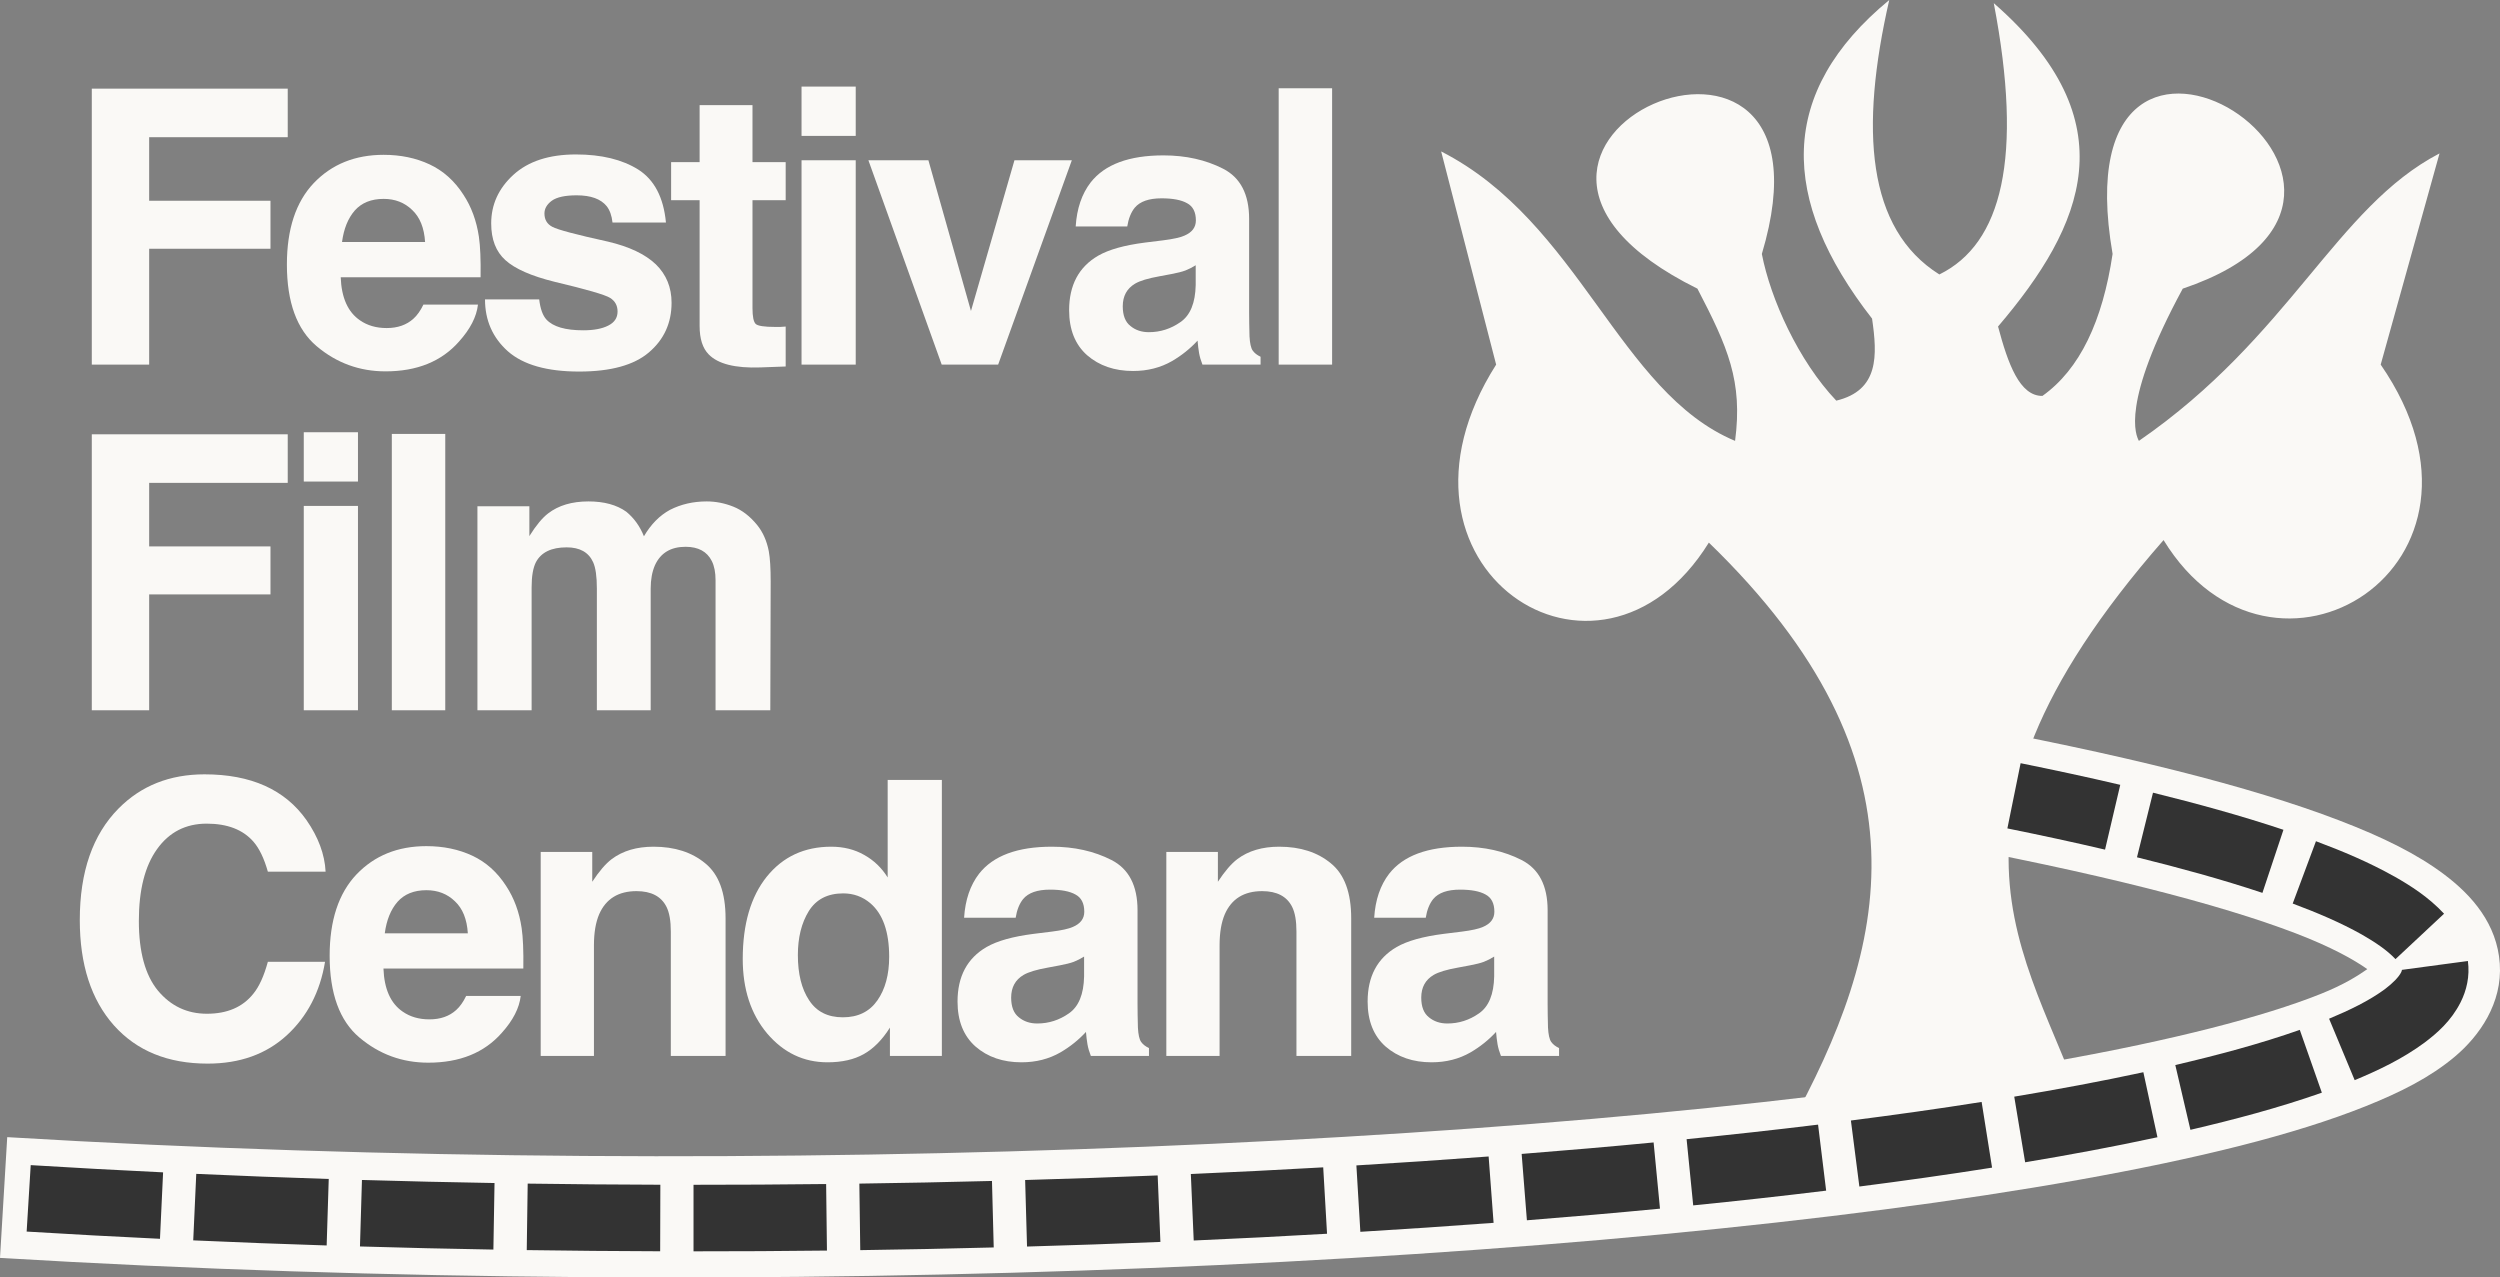 <svg width="1501" height="767" viewBox="0 0 1501 767" fill="none" xmlns="http://www.w3.org/2000/svg">
<rect x="0" y="0" width="1501" height="767" fill="#808080" stroke="none"/>
<path d="M1074.14 677.128L1254.3 676.562C1224.62 579.364 1142.02 503.611 1299 324.265C1364.22 430.699 1512.7 339.777 1429.37 218.913L1464.69 92.105C1402.35 124.577 1375.12 202.051 1284.19 264.709C1282.56 261.576 1272.87 242.727 1310.52 173.307C1481.74 115.452 1234.03 -46.607 1268.4 152.473C1262.4 192.695 1248.77 221.709 1226.28 237.705C1212.62 237.858 1205.6 218.483 1199.63 196.036C1251.28 135.427 1278.35 72.897 1197.06 1.894C1214.86 94.723 1201.98 146.344 1164.39 164.784C1120.83 137.44 1116.51 77.812 1134.31 0C1067.17 55.365 1068.21 119.723 1123.99 191.301C1127.19 213.423 1128.24 234.36 1102.5 240.546C1079.78 216.602 1063.05 179.543 1057.81 152.473C1111.94 -28.295 842.998 86.148 1019.13 173.307C1037.37 208.362 1046.45 228.839 1041.74 264.709C971.825 235.442 948.583 133.469 865.268 90.915L898.283 218.913C821.107 340.362 959.784 432.564 1026 325.78C1162.21 457.606 1133.65 569.261 1074.14 677.128Z" fill="#FAF9F6"/>
<path d="M1168.61 433.369L1155.51 504.814C1259.4 523.897 1333.01 543.011 1378.27 560.341C1399.58 568.5 1413.3 576.169 1421.33 581.876C1415.29 586.064 1407.37 591.15 1393.16 596.829C1358.86 610.542 1304.06 624.59 1235.33 636.864C960.43 685.962 460.603 710.134 4.34 682.744L0 755.239C461.914 782.967 962.412 759.389 1248.1 708.366C1319.52 695.61 1377.39 681.351 1420.11 664.273C1441.47 655.734 1459.16 646.78 1473.89 634.396C1488.62 622.012 1502.5 602.315 1500.87 578.556C1499.24 554.798 1484.3 537.721 1467.79 525.243C1451.29 512.764 1430.69 502.624 1404.25 492.499C1351.37 472.25 1274.9 452.892 1168.61 433.369Z" fill="#FAF9F6"/>
<path d="M1213.18 458.224L1205.23 497.38C1224.9 501.372 1244.47 505.557 1263.87 510.12L1273 471.219C1253.07 466.529 1233.1 462.269 1213.18 458.224ZM1292.66 475.93L1283.04 514.716C1308.58 521.041 1333.79 527.896 1358.36 536.081L1370.98 498.203C1345.01 489.55 1318.8 482.404 1292.66 475.93ZM1390.5 505.069L1376.54 542.494C1391.2 547.969 1405.21 553.896 1418.01 561.079C1426.28 565.812 1433.32 570.594 1438.24 575.861L1467.42 548.594C1458.09 538.598 1447.43 531.851 1437.7 526.293L1437.64 526.263L1437.55 526.234C1422.09 517.561 1406.15 510.915 1390.5 505.069ZM1481.72 576.968L1442.15 582.302C1442.12 582.08 1442.12 582.847 1441.64 583.806C1440.26 586.506 1436.96 590.034 1431.97 593.822C1431.95 593.833 1431.95 593.836 1431.94 593.851C1422.47 600.818 1410.95 606.395 1398.38 611.641L1413.75 648.527C1427.58 642.757 1442.22 635.961 1455.88 625.856L1455.97 625.769L1456.05 625.711C1463.26 620.255 1471.64 613.007 1477.3 601.849V601.82L1477.33 601.791C1480.91 594.683 1482.97 586.203 1481.72 576.968ZM1380.79 618.337C1356.65 626.81 1331.58 633.476 1306.05 639.447L1315.13 678.347C1341.43 672.197 1367.93 665.208 1394.04 656.045L1380.79 618.337ZM1286.87 643.759C1261.23 649.298 1235.37 654.092 1209.35 658.429L1215.9 697.84C1242.4 693.424 1268.92 688.505 1295.33 682.801L1286.87 643.759ZM1189.77 661.606C1163.71 665.738 1137.54 669.391 1111.28 672.757L1116.36 712.395C1142.92 708.989 1169.51 705.253 1196.04 701.046L1189.77 661.606ZM1091.57 675.226C1065.3 678.443 1038.99 681.323 1012.63 683.965L1016.6 723.716C1043.22 721.049 1069.83 718.121 1096.42 714.864L1091.57 675.226ZM992.826 685.922C966.461 688.469 940.05 690.727 913.598 692.817L916.747 732.654C943.383 730.549 970.013 728.247 996.655 725.674L992.826 685.922ZM893.77 694.349C867.312 696.331 840.846 698.13 814.372 699.712L816.755 739.577C843.44 737.982 870.102 736.182 896.749 734.186L893.77 694.349ZM18.438 699.542L15.999 739.435C42.659 741.063 69.353 742.513 96.049 743.776L97.921 703.883C71.423 702.629 44.932 701.16 18.438 699.542ZM794.459 700.875C767.972 702.398 741.489 703.722 714.976 704.876L716.707 744.798C743.397 743.636 770.078 742.274 796.757 740.74L794.459 700.875ZM117.834 704.791L116.019 744.713C142.708 745.917 169.423 746.933 196.126 747.777L197.374 707.855C170.85 707.017 144.344 705.987 117.834 704.791ZM695.063 705.728C668.549 706.825 642.027 707.728 615.495 708.48L616.63 748.43C643.33 747.673 670.016 746.754 696.709 745.649L695.063 705.728ZM217.315 708.452L216.124 748.373C242.832 749.169 269.533 749.787 296.231 750.246L296.912 710.295C270.364 709.839 243.838 709.241 217.315 708.452ZM595.582 709.047C569.049 709.746 542.499 710.271 515.957 710.636L516.496 750.586C543.203 750.219 569.93 749.673 596.632 748.969L595.582 709.047ZM316.825 710.636L316.258 750.558C342.958 750.946 369.657 751.197 396.365 751.267L396.478 711.317C369.933 711.244 343.372 711.021 316.825 710.636ZM496.016 710.892C469.476 711.207 442.94 711.354 416.391 711.345V751.295C443.096 751.304 469.789 751.165 496.498 750.842L496.016 710.892Z" fill="#333333"/>
<path d="M1431.5 583.638L1497.39 581.672L1431.5 583.638Z" fill="#FAF9F6"/>
<path d="M172.75 82.376H89.559V120.534H162.393V149.35H89.559V218.913H55.112V53.222H172.75V82.376Z" fill="#FAF9F6"/>
<path d="M286.966 182.893C286.14 190.172 282.35 197.564 275.596 205.068C265.089 216.999 250.38 222.965 231.467 222.965C215.857 222.965 202.086 217.937 190.153 207.882C178.221 197.826 172.254 181.468 172.254 158.805C172.254 137.569 177.62 121.285 188.352 109.953C199.159 98.622 213.156 92.957 230.342 92.957C240.548 92.957 249.742 94.87 257.922 98.697C266.102 102.524 272.857 108.565 278.185 116.82C282.988 124.099 286.103 132.541 287.529 142.146C288.354 147.774 288.692 155.879 288.542 166.459H204.563C205.013 178.766 208.878 187.396 216.158 192.348C220.585 195.425 225.914 196.964 232.143 196.964C238.747 196.964 244.113 195.087 248.241 191.335C250.492 189.309 252.481 186.495 254.207 182.893H286.966ZM255.22 145.298C254.695 136.818 252.106 130.402 247.453 126.05C242.875 121.622 237.171 119.409 230.342 119.409C222.912 119.409 217.133 121.735 213.006 126.387C208.953 131.04 206.401 137.343 205.351 145.298H255.22Z" fill="#FAF9F6"/>
<path d="M383.283 101.849C392.889 108.002 398.405 118.583 399.831 133.591H367.748C367.297 129.464 366.134 126.2 364.258 123.798C360.731 119.446 354.727 117.27 346.246 117.27C339.267 117.27 334.276 118.358 331.274 120.534C328.347 122.71 326.884 125.262 326.884 128.188C326.884 131.865 328.46 134.529 331.612 136.18C334.764 137.906 345.909 140.87 365.046 145.073C377.804 148.074 387.373 152.614 393.752 158.693C400.056 164.846 403.208 172.538 403.208 181.768C403.208 193.924 398.667 203.867 389.587 211.597C380.581 219.251 366.622 223.078 347.71 223.078C328.422 223.078 314.163 219.026 304.932 210.921C295.776 202.742 291.198 192.348 291.198 179.742H323.732C324.407 185.445 325.871 189.497 328.122 191.898C332.1 196.176 339.454 198.314 350.186 198.314C356.49 198.314 361.481 197.376 365.158 195.5C368.911 193.624 370.787 190.81 370.787 187.058C370.787 183.456 369.286 180.717 366.284 178.841C363.282 176.965 352.138 173.738 332.85 169.161C318.966 165.709 309.172 161.394 303.469 156.216C297.765 151.113 294.913 143.759 294.913 134.154C294.913 122.823 299.341 113.105 308.197 105.001C317.128 96.821 329.661 92.731 345.796 92.731C361.106 92.731 373.601 95.771 383.283 101.849Z" fill="#FAF9F6"/>
<path d="M471.719 196.063V220.039L456.522 220.601C441.362 221.127 431.006 218.5 425.452 212.722C421.85 209.045 420.049 203.38 420.049 195.725V120.197H402.938V97.347H420.049V63.128H451.794V97.347H471.719V120.197H451.794V185.032C451.794 190.06 452.432 193.211 453.708 194.487C454.984 195.688 458.886 196.288 465.415 196.288C466.391 196.288 467.404 196.288 468.455 196.288C469.581 196.213 470.669 196.138 471.719 196.063Z" fill="#FAF9F6"/>
<path d="M513.776 96.221V218.913H481.243V96.221H513.776ZM513.776 51.984V81.588H481.243V51.984H513.776Z" fill="#FAF9F6"/>
<path d="M521.386 96.221H557.41L582.963 186.72L609.08 96.221H643.527L599.286 218.913H565.402L521.386 96.221Z" fill="#FAF9F6"/>
<path d="M654.852 109.503C663.333 98.697 677.892 93.294 698.53 93.294C711.964 93.294 723.897 95.958 734.328 101.286C744.76 106.614 749.976 116.67 749.976 131.453V187.733C749.976 191.636 750.051 196.363 750.201 201.916C750.426 206.118 751.064 208.97 752.115 210.471C753.165 211.972 754.741 213.21 756.843 214.185V218.913H721.945C720.97 216.437 720.294 214.11 719.919 211.934C719.544 209.758 719.244 207.282 719.018 204.505C714.591 209.308 709.487 213.398 703.709 216.774C696.804 220.752 688.999 222.74 680.293 222.74C669.186 222.74 659.993 219.588 652.713 213.285C645.509 206.906 641.906 197.902 641.906 186.27C641.906 171.187 647.723 160.268 659.355 153.515C665.734 149.838 675.115 147.211 687.498 145.635L698.418 144.285C704.346 143.534 708.587 142.596 711.138 141.471C715.716 139.52 718.005 136.48 718.005 132.353C718.005 127.325 716.242 123.874 712.714 121.998C709.262 120.046 704.159 119.071 697.404 119.071C689.825 119.071 684.459 120.947 681.307 124.699C679.055 127.476 677.554 131.228 676.804 135.955H645.846C646.522 125.224 649.524 116.407 654.852 109.503ZM678.717 195.725C681.719 198.202 685.397 199.44 689.75 199.44C696.654 199.44 702.996 197.414 708.774 193.362C714.628 189.309 717.668 181.918 717.893 171.187V159.255C715.866 160.531 713.803 161.582 711.701 162.407C709.675 163.158 706.861 163.87 703.258 164.546L696.054 165.897C689.299 167.097 684.459 168.56 681.532 170.286C676.579 173.213 674.102 177.753 674.102 183.906C674.102 189.384 675.641 193.324 678.717 195.725Z" fill="#FAF9F6"/>
<path d="M767.717 52.997H799.8V218.913H767.717V52.997Z" fill="#FAF9F6"/>
<path d="M172.75 289.909H89.559V328.067H162.393V356.883H89.559V426.446H55.112V260.755H172.75V289.909Z" fill="#FAF9F6"/>
<path d="M214.919 303.754V426.446H182.386V303.754H214.919ZM214.919 259.517V289.121H182.386V259.517H214.919Z" fill="#FAF9F6"/>
<path d="M235.25 260.53H267.333V426.446H235.25V260.53Z" fill="#FAF9F6"/>
<path d="M356.108 337.522C353.406 331.594 348.115 328.63 340.235 328.63C331.079 328.63 324.925 331.594 321.773 337.522C320.047 340.899 319.184 345.927 319.184 352.605V426.446H286.65V303.979H317.833V321.876C321.811 315.498 325.563 310.958 329.09 308.256C335.319 303.453 343.387 301.052 353.293 301.052C362.674 301.052 370.254 303.116 376.033 307.243C380.686 311.07 384.213 315.985 386.615 321.989C390.817 314.785 396.033 309.494 402.262 306.117C408.867 302.741 416.221 301.052 424.326 301.052C429.73 301.052 435.058 302.103 440.312 304.204C445.565 306.305 450.331 309.982 454.608 315.235C458.061 319.512 460.387 324.765 461.588 330.993C462.338 335.121 462.714 341.162 462.714 349.116L462.488 426.446H429.617V348.328C429.617 343.675 428.867 339.848 427.366 336.847C424.514 331.144 419.261 328.292 411.606 328.292C402.75 328.292 396.634 331.969 393.257 339.323C391.53 343.225 390.667 347.915 390.667 353.393V426.446H358.359V353.393C358.359 346.114 357.609 340.824 356.108 337.522Z" fill="#FAF9F6"/>
<path d="M172.187 621.597C159.804 632.928 143.969 638.593 124.681 638.593C100.816 638.593 82.054 630.939 68.395 615.631C54.736 600.247 47.907 579.161 47.907 552.371C47.907 523.405 55.675 501.081 71.209 485.397C84.718 471.74 101.904 464.911 122.768 464.911C150.686 464.911 171.099 474.066 184.007 492.376C191.137 502.657 194.964 512.975 195.489 523.33H160.817C158.566 515.376 155.676 509.373 152.149 505.321C145.845 498.117 136.501 494.515 124.118 494.515C111.51 494.515 101.566 499.617 94.287 509.823C87.007 519.954 83.367 534.324 83.367 552.934C83.367 571.544 87.195 585.502 94.85 594.807C102.58 604.037 112.373 608.652 124.231 608.652C136.389 608.652 145.657 604.675 152.036 596.721C155.564 592.443 158.491 586.027 160.817 577.473H195.152C192.15 595.557 184.495 610.265 172.187 621.597Z" fill="#FAF9F6"/>
<path d="M312.632 597.959C311.807 605.238 308.017 612.629 301.262 620.133C290.756 632.065 276.046 638.031 257.134 638.031C241.524 638.031 227.753 633.003 215.82 622.947C203.887 612.892 197.921 596.533 197.921 573.871C197.921 552.634 203.287 536.35 214.019 525.019C224.826 513.688 238.822 508.022 256.008 508.022C266.215 508.022 275.408 509.936 283.588 513.763C291.769 517.59 298.523 523.631 303.852 531.885C308.655 539.164 311.769 547.606 313.195 557.211C314.021 562.839 314.358 570.944 314.208 581.525H230.229C230.679 593.831 234.544 602.461 241.824 607.414C246.252 610.491 251.58 612.029 257.809 612.029C264.414 612.029 269.78 610.153 273.907 606.401C276.159 604.375 278.147 601.561 279.874 597.959H312.632ZM280.887 560.363C280.361 551.884 277.772 545.467 273.119 541.115C268.541 536.688 262.838 534.474 256.008 534.474C248.578 534.474 242.8 536.8 238.672 541.453C234.619 546.105 232.068 552.409 231.017 560.363H280.887Z" fill="#FAF9F6"/>
<path d="M382.157 535.037C371.275 535.037 363.808 539.652 359.755 548.882C357.654 553.76 356.603 559.988 356.603 567.567V633.978H324.632V511.511H355.59V529.409C359.717 523.105 363.62 518.565 367.297 515.789C373.902 510.836 382.269 508.36 392.401 508.36C405.084 508.36 415.441 511.699 423.471 518.378C431.576 524.981 435.629 535.975 435.629 551.358V633.978H402.758V559.35C402.758 552.897 401.895 547.944 400.168 544.492C397.016 538.189 391.013 535.037 382.157 535.037Z" fill="#FAF9F6"/>
<path d="M565.492 468.288V633.978H534.31V616.982C529.732 624.261 524.516 629.551 518.662 632.853C512.808 636.155 505.529 637.805 496.823 637.805C482.489 637.805 470.406 632.027 460.575 620.471C450.818 608.84 445.94 593.944 445.94 575.784C445.94 554.848 450.743 538.376 460.35 526.37C470.031 514.363 482.939 508.36 499.074 508.36C506.504 508.36 513.109 510.011 518.887 513.312C524.666 516.539 529.356 521.042 532.959 526.82V468.288H565.492ZM479.037 573.42C479.037 584.752 481.288 593.794 485.791 600.548C490.219 607.376 496.973 610.791 506.054 610.791C515.135 610.791 522.039 607.414 526.767 600.66C531.495 593.906 533.859 585.164 533.859 574.433C533.859 559.425 530.069 548.694 522.49 542.241C517.837 538.339 512.433 536.388 506.279 536.388C496.898 536.388 489.994 539.952 485.566 547.081C481.213 554.135 479.037 562.915 479.037 573.42Z" fill="#FAF9F6"/>
<path d="M587.849 524.569C596.33 513.763 610.889 508.36 631.527 508.36C644.961 508.36 656.893 511.024 667.325 516.352C677.757 521.68 682.973 531.735 682.973 546.518V602.799C682.973 606.701 683.048 611.429 683.198 616.982C683.423 621.184 684.061 624.035 685.112 625.536C686.162 627.037 687.738 628.275 689.84 629.251V633.978H654.942C653.967 631.502 653.291 629.176 652.916 627C652.541 624.823 652.24 622.347 652.015 619.571C647.587 624.373 642.484 628.463 636.705 631.84C629.801 635.817 621.996 637.805 613.29 637.805C602.183 637.805 592.99 634.654 585.71 628.35C578.506 621.972 574.903 612.967 574.903 601.336C574.903 586.252 580.719 575.334 592.352 568.58C598.731 564.903 608.112 562.277 620.495 560.701L631.415 559.35C637.343 558.6 641.584 557.662 644.135 556.536C648.713 554.585 651.002 551.546 651.002 547.419C651.002 542.391 649.239 538.939 645.711 537.063C642.259 535.112 637.156 534.136 630.401 534.136C622.822 534.136 617.456 536.012 614.304 539.764C612.052 542.541 610.551 546.293 609.801 551.021H578.843C579.519 540.29 582.521 531.472 587.849 524.569ZM611.714 610.791C614.716 613.267 618.394 614.505 622.746 614.505C629.651 614.505 635.992 612.479 641.771 608.427C647.625 604.375 650.664 596.983 650.89 586.252V574.321C648.863 575.596 646.799 576.647 644.698 577.473C642.672 578.223 639.857 578.936 636.255 579.611L629.051 580.962C622.296 582.163 617.456 583.626 614.529 585.352C609.576 588.278 607.099 592.818 607.099 598.972C607.099 604.45 608.637 608.389 611.714 610.791Z" fill="#FAF9F6"/>
<path d="M757.788 535.037C746.906 535.037 739.439 539.652 735.386 548.882C733.285 553.76 732.234 559.988 732.234 567.567V633.978H700.264V511.511H731.221V529.409C735.349 523.105 739.251 518.565 742.929 515.789C749.533 510.836 757.901 508.36 768.032 508.36C780.716 508.36 791.072 511.699 799.102 518.378C807.208 524.981 811.26 535.975 811.26 551.358V633.978H778.389V559.35C778.389 552.897 777.526 547.944 775.8 544.492C772.648 538.189 766.644 535.037 757.788 535.037Z" fill="#FAF9F6"/>
<path d="M834.067 524.569C842.548 513.763 857.107 508.36 877.745 508.36C891.179 508.36 903.112 511.024 913.543 516.352C923.975 521.68 929.191 531.735 929.191 546.518V602.799C929.191 606.701 929.266 611.429 929.416 616.982C929.641 621.184 930.279 624.035 931.33 625.536C932.381 627.037 933.957 628.275 936.058 629.251V633.978H901.16C900.185 631.502 899.509 629.176 899.134 627C898.759 624.823 898.459 622.347 898.234 619.571C893.806 624.373 888.702 628.463 882.924 631.84C876.019 635.817 868.214 637.805 859.509 637.805C848.402 637.805 839.208 634.654 831.928 628.35C824.724 621.972 821.122 612.967 821.122 601.336C821.122 586.252 826.938 575.334 838.57 568.58C844.949 564.903 854.33 562.277 866.713 560.701L877.633 559.35C883.562 558.6 887.802 557.662 890.354 556.536C894.932 554.585 897.22 551.546 897.22 547.419C897.22 542.391 895.457 538.939 891.93 537.063C888.477 535.112 883.374 534.136 876.62 534.136C869.04 534.136 863.674 536.012 860.522 539.764C858.27 542.541 856.769 546.293 856.019 551.021H825.062C825.737 540.29 828.739 531.472 834.067 524.569ZM857.933 610.791C860.935 613.267 864.612 614.505 868.965 614.505C875.869 614.505 882.211 612.479 887.99 608.427C893.843 604.375 896.883 596.983 897.108 586.252V574.321C895.082 575.596 893.018 576.647 890.916 577.473C888.89 578.223 886.076 578.936 882.474 579.611L875.269 580.962C868.515 582.163 863.674 583.626 860.747 585.352C855.794 588.278 853.317 592.818 853.317 598.972C853.317 604.45 854.856 608.389 857.933 610.791Z" fill="#FAF9F6"/>
</svg>
